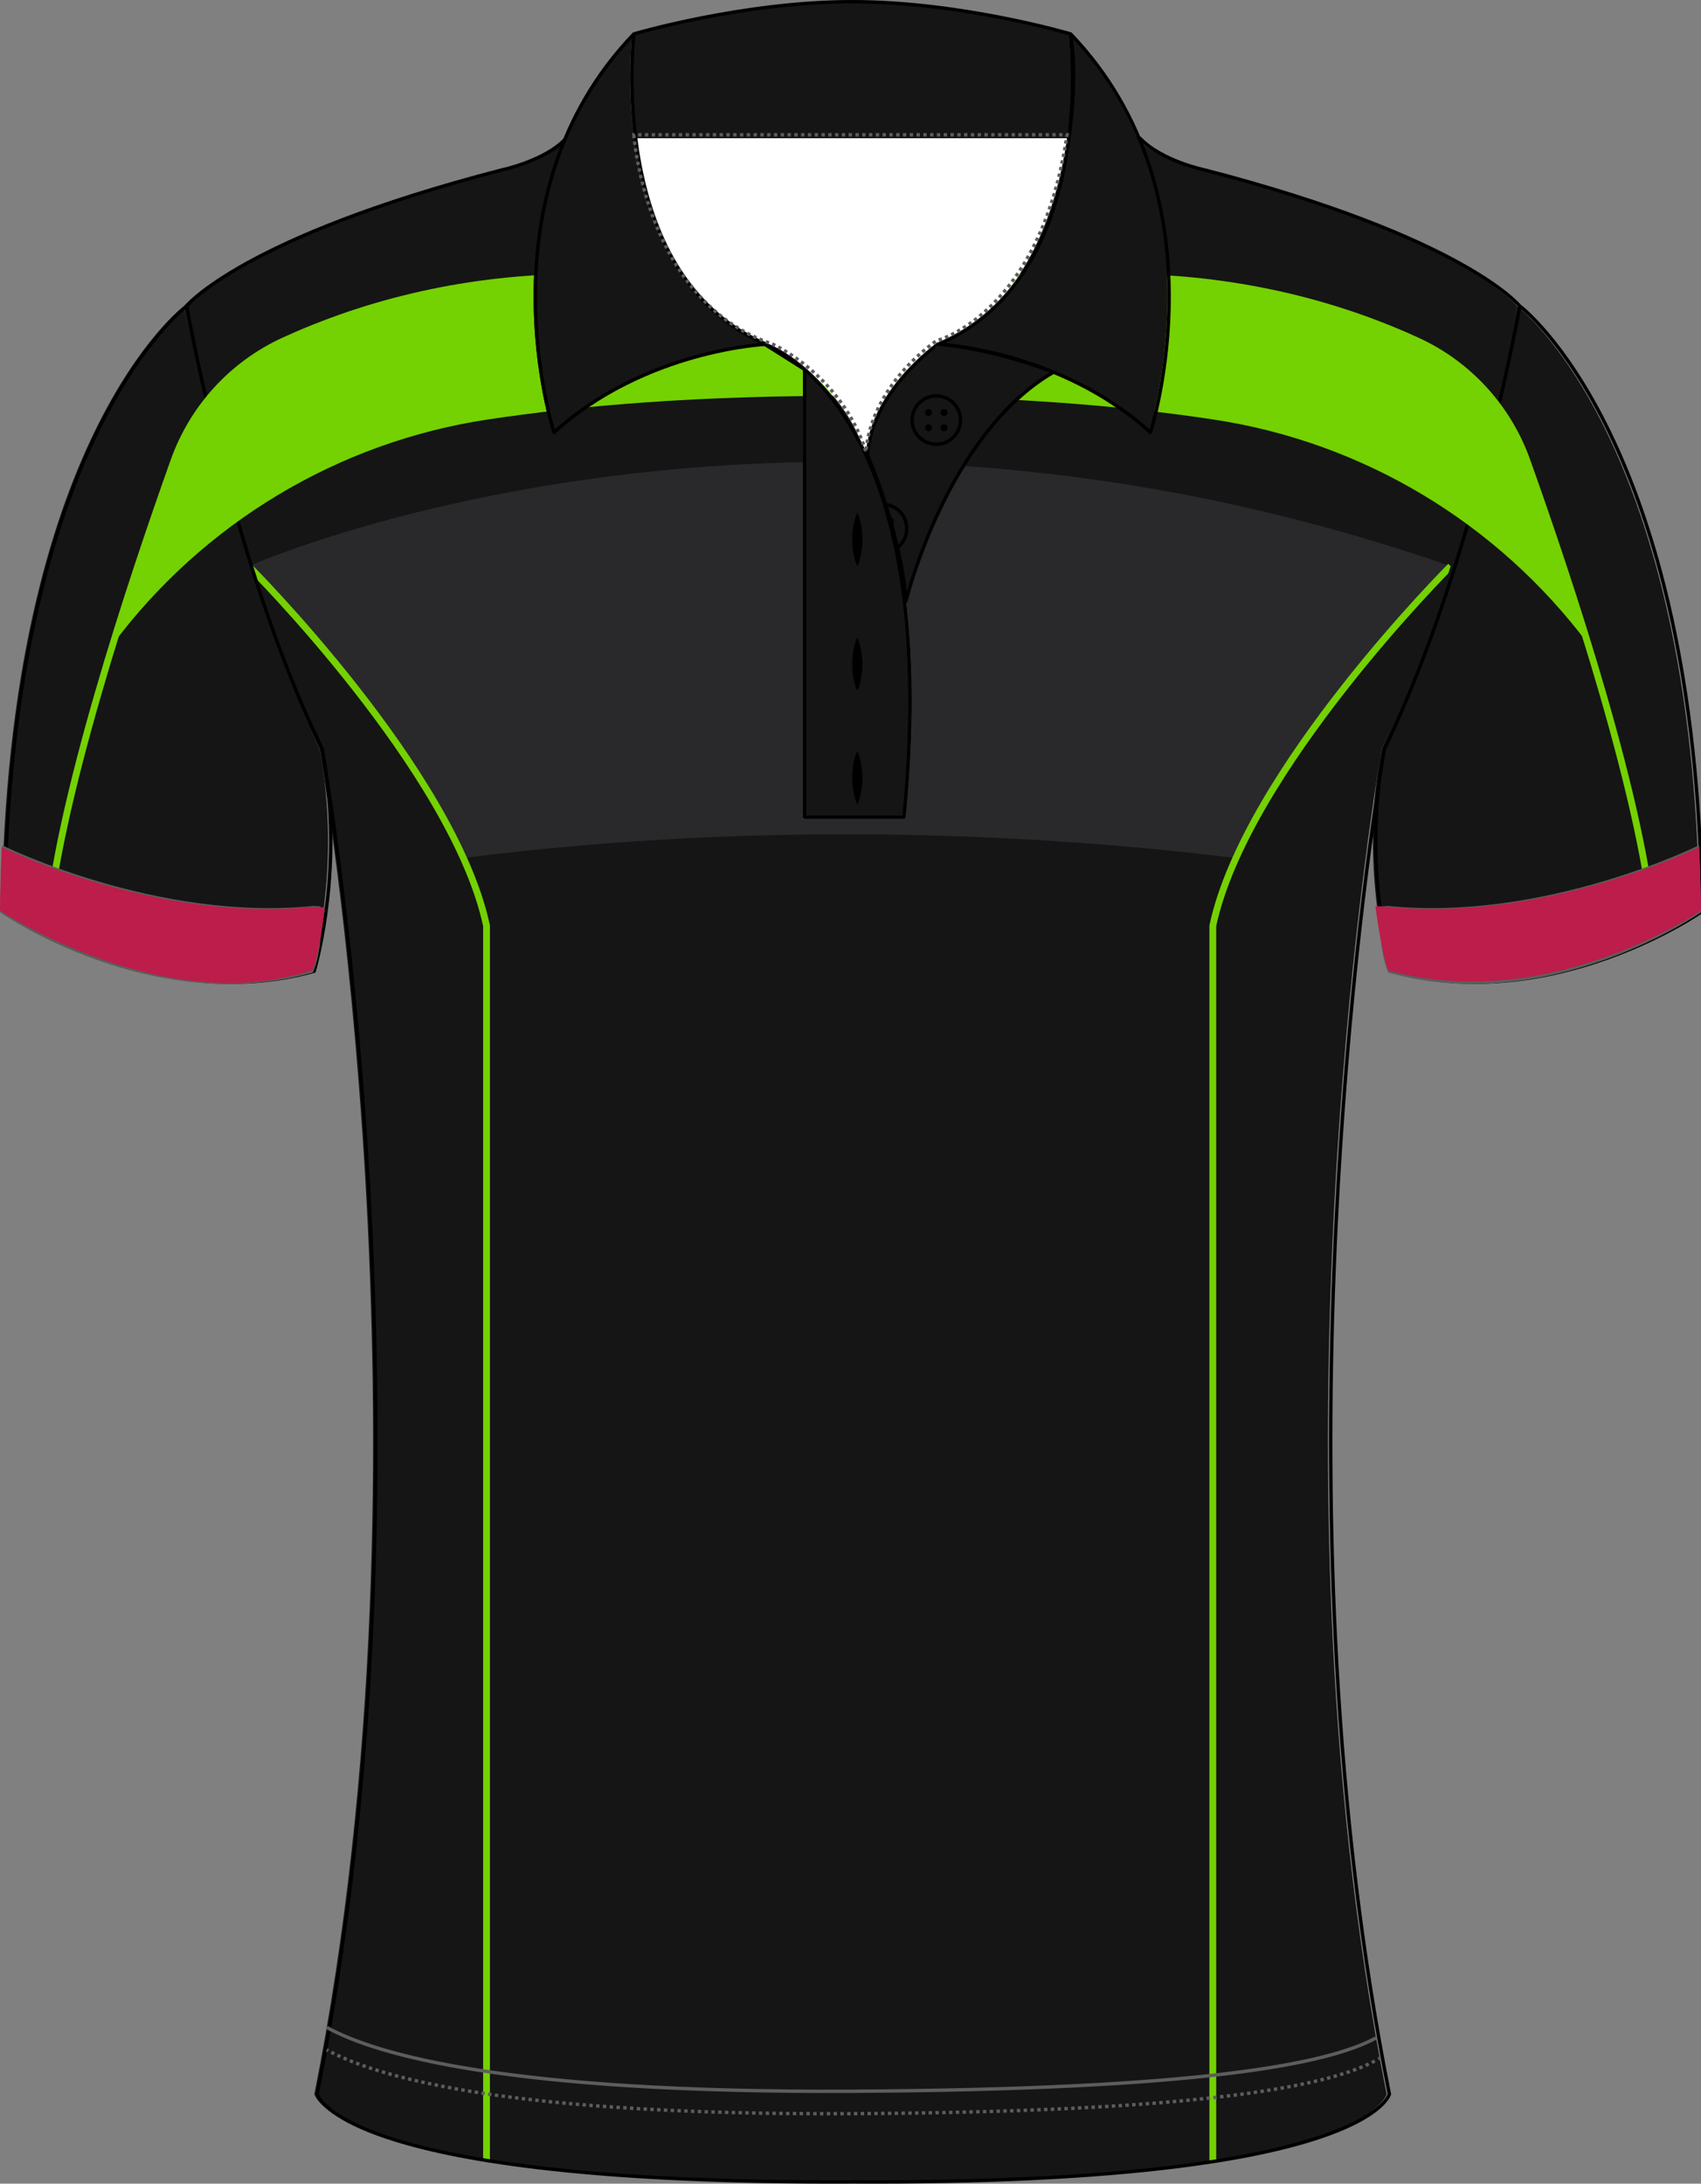<?xml version="1.0" encoding="utf-8"?>
<!-- Generator: Adobe Illustrator 19.1.0, SVG Export Plug-In . SVG Version: 6.00 Build 0)  -->
<svg version="1.1" id="Layer_1" xmlns="http://www.w3.org/2000/svg" xmlns:xlink="http://www.w3.org/1999/xlink" x="0px" y="0px"
	 viewBox="0 0 501.01 643" style="enable-background:new 0 0 501.01 643;" xml:space="preserve">
<rect x="0" y="0" width="501.01" height="643" fill="#808080" stroke="none"/>
<style type="text/css">
	<![CDATA[
	@font-face{font-family:'codaheavy';src:url('/fonts/coda-heavy-webfont.woff') format('woff')}
	text{font-family:Impact,codaheavy,sans-serif}
	.Colour1.fill{fill:#151515;}
	.Colour2.fill{fill:#74D102;}
	.Colour3.fill{fill:#29292B;}
	.Lines1.stroke{fill:none;stroke:#74D102;stroke-width:2;stroke-miterlimit:10;}
	.ArmTrim.fill{fill:#BC1D4A;}
	.Collar.fill{fill:#151515;}
	.st0{fill:none;stroke:#000000;stroke-linecap:round;stroke-linejoin:round;}
	.st1{fill:#74D102;}
	.st2{fill:#FFFFFF;}
	.st3{fill:none;stroke:#5D5D5D;stroke-miterlimit:10;}
	.st4{fill:none;stroke:#5D5D5D;stroke-miterlimit:10;stroke-dasharray:1,1;}
	.st5{fill:none;stroke:#000000;stroke-miterlimit:10;}
	.st6{fill:#5D5D5D;}
	.st7{fill:none;stroke:#5D5D5D;stroke-miterlimit:10;stroke-dasharray:1;}
	]]>
</style>
<path class="Colour1 fill" d="M250.5,642.48c-151.65,0.75-157.91-25.84-157.91-25.84c38.04-190.74,1.45-396.2,1.45-396.2
	C67.46,165.77,54.18,90.13,54.18,90.13S70.32,69.9,146.9,50.06c0,0,12.76-2.62,19.14-9.36h168.92c6.38,6.74,19.14,9.36,19.14,9.36
	c76.58,19.85,92.72,40.07,92.72,40.07s-13.28,75.65-39.86,130.32c0,0-36.59,205.46,1.45,396.2
	C408.41,616.65,402.15,643.23,250.5,642.48"/>
<path class="Colour3 fill" d="M427.27,166.72c-198.72-69.19-354.02,0-354.02,0s44.51,44.42,63.23,85.92
	c92.34-11.7,174.36-6.53,227.55,0.02C382.74,211.16,427.27,166.72,427.27,166.72z"/>
<path class="Lines1 stroke" d="M427.27,166.72c0,0-60.29,60.17-70.05,105.88v363.78"/>
<path class="Lines1 stroke" d="M73.25,166.72c0,0,60.29,60.17,70.05,105.88v363.78"/>
<path class="Colour1 fill" d="M446.82,90.13c0,0,52.18,38.95,53.68,178.25c0,0-43.92,30.71-91.22,17.6c0,0-9.27-30.58-2.32-65.53
	C406.96,220.44,430.18,173.26,446.82,90.13z"/>
<path class="Colour1 fill" d="M54.18,90.13c0,0-52.18,38.95-53.68,178.25c0,0,43.92,30.71,91.22,17.6c0,0,9.27-30.58,2.32-65.53
	C94.04,220.44,70.82,173.26,54.18,90.13z"/>
<path class="st0" d="M94.85,220.44c-0.12-0.24-0.23-0.48-0.34-0.72 M407.77,220.44c0,0-0.53,2.95-1.38,8.47 M96.24,228.91
	c-0.86-5.52-1.38-8.47-1.38-8.47 M407.77,220.44c0.12-0.24,0.23-0.48,0.34-0.72 M54.99,90.13c0,0,13.17,74.99,39.52,129.6
	 M447.63,90.13c0,0-16.14-20.22-92.72-40.07c0,0-12.76-2.62-19.14-9.36H166.85c-6.38,6.74-19.14,9.36-19.14,9.36
	C71.13,69.9,54.99,90.13,54.99,90.13 M96.24,228.91c6.31,40.54,30.65,219.84-2.83,387.73c0,0,6.26,26.59,157.91,25.84
	c151.65,0.75,157.91-25.84,157.91-25.84c-33.48-167.89-9.14-347.19-2.83-387.73 M408.12,219.73c26.35-54.62,39.52-129.6,39.52-129.6
	 M406.39,228.91c-4.1,31.28,3.71,57.06,3.71,57.06c47.3,13.11,91.22-17.6,91.22-17.6c-1.5-139.31-53.68-178.25-53.68-178.25
	 M407.77,220.44c0,0,0.12-0.25,0.34-0.72 M407.77,220.44c-0.57,2.86-1.02,5.68-1.38,8.47 M54.99,90.13c0,0-52.18,38.95-53.68,178.25
	c0,0,43.92,30.71,91.22,17.6c0,0,7.81-25.79,3.71-57.06 M94.51,219.73c0.22,0.47,0.34,0.72,0.34,0.72 M96.24,228.91
	c-0.37-2.79-0.82-5.61-1.38-8.47"/>
<path class="Lines1 stroke" d="M250.5,81.64h-79.22c-29.79,0-59.35,5.96-86.5,18.18c-0.39,0.18-0.78,0.35-1.17,0.53
	C68.5,107.26,56.86,120,51.27,135.62C38.89,170.25,16.3,237.78,13.8,275.93"/>
<path class="Lines1 stroke" d="M250.5,81.64h79.22c29.79,0,59.35,5.96,86.5,18.18c0.39,0.18,0.78,0.35,1.17,0.53
	c15.11,6.91,26.75,19.66,32.33,35.27c12.38,34.63,34.97,102.16,37.47,140.31"/>
<polygon class="st1" points="33.24,189.68 33.24,189.68 33.24,189.68 "/>
<polygon class="st1" points="467.76,189.68 467.76,189.68 467.76,189.68 "/>
<path class="Colour2 fill" d="M449.73,135.61c-5.57-15.59-17.18-28.33-32.26-35.23c-0.41-0.19-0.82-0.38-1.24-0.56
	c-27.15-12.22-56.72-18.18-86.5-18.18H250.5h-79.22c-29.79,0-59.35,5.96-86.5,18.18c-0.4,0.18-0.8,0.36-1.19,0.54
	c-15.1,6.91-26.72,19.64-32.3,35.25c-3.9,10.91-8.82,25.09-13.8,40.59l-4.24,13.48c26.66-35.65,66.28-59.49,110.37-66.15
	c27.13-4.1,62.32-7.11,106.9-6.95c44.57-0.16,79.77,2.85,106.9,6.95c44.08,6.66,83.7,30.5,110.37,66.15l-3.41-10.89
	C459.09,162.29,453.85,147.13,449.73,135.61z"/>
<path class="st2" d="M186.71,40.69c0,0,3.29,48.94,40.84,61.65c0,0,20.38,9.05,27.53,31.78c0,0,0.04-17.63,20.7-32.76
	c0,0,30.65-7.7,38.52-60.67H186.71z"/>
<g>
	<path class="st3" d="M407.13,267.38c-0.89,12.24,2.16,18.6,2.16,18.6c47.3,13.11,91.22-17.6,91.22-17.6
		c-0.07-6.45-0.25-12.69-0.52-18.72c0,0-45.27,22.28-91.25,17.6L407.13,267.38z"/>
	<path class="st3" d="M93.94,267.38c0.89,12.24-2.16,18.6-2.16,18.6c-47.3,13.11-91.22-17.6-91.22-17.6
		c0.07-6.45,0.25-12.69,0.52-18.72c0,0,45.27,22.28,91.25,17.6L93.94,267.38z"/>
</g>
<path class="st3" d="M236.99,109.16v131.51h29.28c8.29-84.73-14.39-118.85-29.25-131.87L236.99,109.16z"/>
<path class="st3" d="M96.25,597c14.67,8.05,53.26,19.29,154.26,18.79c103.23-0.51,140.87-8.07,154.79-15.72"/>
<g>
	<g>
		<path class="st3" d="M96.25,603.6c0.14,0.08,0.29,0.16,0.44,0.24"/>
		<path class="st4" d="M97.57,604.3c15.61,7.99,54.83,18.57,152.94,18.09c103.77-0.51,141.26-8.15,155.01-15.84"/>
		<path class="st3" d="M405.95,606.3c0.15-0.08,0.29-0.17,0.43-0.25"/>
	</g>
</g>
<path class="Collar fill" d="M186.19,9.99c0,0-8.51,71.4,39.04,91.37c0,0-35.54,1.5-62.56,25.96C162.66,127.32,140.14,57.92,186.19,9.99z
	 M250.5,0.5c-32.28,0-64.31,9.49-64.31,9.49s-1.23,13.91,0.52,30.71H314.3c0,0,2.82-17.17,0.52-30.71
	C314.82,9.99,282.79,0.5,250.5,0.5 M314.82,9.99c0,0,8.51,71.4-39.04,91.37c0,0,35.54,1.5,62.56,25.96
	C338.34,127.32,360.86,57.92,314.82,9.99z"/>
<path class="st0" d="M315.33,9.99c0,0,1.63,13.64-0.52,30.67 M314.81,40.65c0.14-0.87,2.75-17.49,0.52-30.67 M315.33,9.99
	c0,0-32.03-9.49-64.31-9.49S186.7,9.99,186.7,9.99 M314.81,40.65c-2.76,21.93-11.76,49.47-38.52,60.71c0,0,35.54,1.5,62.56,25.96
	c0,0,22.52-69.4-23.52-117.34 M186.7,9.99c-46.05,47.93-23.52,117.34-23.52,117.34c27.03-24.47,62.56-25.96,62.56-25.96
	C178.19,81.39,186.7,9.99,186.7,9.99"/>
<path class="Collar fill" d="M275.78,101.36c0,0-19.87,14.1-20.7,32.76c0,0,9.77,22.26,11.29,42.87c0,0,11.9-49.05,43.44-67.39
	C309.81,109.6,292.61,102.67,275.78,101.36z"/>
<path class="st0" d="M255.55,134.12c0,0,9.77,22.26,11.29,42.87c0,0,11.9-49.05,43.44-67.39c0,0-17.21-6.93-34.04-8.24
	C276.24,101.36,256.37,115.46,255.55,134.12z"/>
<g>
	<ellipse class="st5" cx="275.78" cy="123.7" rx="7.13" ry="7.12"/>
	<g>
		<circle cx="273.48" cy="121.48" r="1.01"/>
		<circle cx="278.07" cy="121.48" r="1.01"/>
		<circle cx="273.48" cy="125.93" r="1.01"/>
		<circle cx="278.07" cy="125.93" r="1.01"/>
	</g>
</g>
<g>
	<ellipse class="st5" cx="259.94" cy="155.63" rx="7.13" ry="7.12"/>
	<g>
		<circle class="st6" cx="257.65" cy="153.41" r="1.01"/>
		<circle cx="262.24" cy="153.41" r="1.01"/>
		<circle class="st6" cx="257.65" cy="157.86" r="1.01"/>
		<circle class="st6" cx="262.24" cy="157.86" r="1.01"/>
	</g>
</g>
<path class="Collar fill" d="M225.23,101.36c0,0,53.05,16.48,41.04,139.31h-29.28V108.79"/>
<path class="st0" d="M225.23,101.36l11.76,7.43v131.88h29.28C278.28,117.84,225.23,101.36,225.23,101.36z"/>
<path d="M252.51,151c0,0,0.5,0.98,0.86,2.46c0.4,1.47,0.64,3.44,0.64,5.41c0,1.97-0.24,3.93-0.64,5.41
	c-0.36,1.47-0.86,2.46-0.86,2.46s-0.51-0.98-0.86-2.46c-0.4-1.47-0.64-3.44-0.64-5.41c0-1.97,0.24-3.93,0.64-5.41
	C252.01,151.98,252.51,151,252.51,151z"/>
<path d="M252.51,187.69c0,0,0.5,0.98,0.86,2.46c0.4,1.47,0.64,3.44,0.64,5.41c0,1.97-0.24,3.93-0.64,5.41
	c-0.36,1.47-0.86,2.46-0.86,2.46s-0.51-0.98-0.86-2.46c-0.4-1.47-0.64-3.44-0.64-5.41c0-1.97,0.24-3.93,0.64-5.41
	C252.01,188.68,252.51,187.69,252.51,187.69z"/>
<path d="M252.51,221.15c0,0,0.5,0.98,0.86,2.46c0.4,1.47,0.64,3.44,0.64,5.41c0,1.97-0.24,3.93-0.64,5.41
	c-0.36,1.47-0.86,2.46-0.86,2.46s-0.51-0.98-0.86-2.46c-0.4-1.47-0.64-3.44-0.64-5.41c0-1.97,0.24-3.93,0.64-5.41
	C252.01,222.13,252.51,221.15,252.51,221.15z"/>
<g>
	<path class="st7" d="M0.86,253.77c0,0,32.62,21.54,93.18,18.54"/>
	<path class="st7" d="M500.22,253.77c0,0-32.62,21.54-93.18,18.54"/>
</g>
<path class="st7" d="M186.71,39.69c0,0,3.29,48.94,40.84,61.65c0,0,20.38,9.05,27.53,31.78c0,0,0.04-17.63,20.7-32.76
	c0,0,30.65-7.7,38.52-60.67H186.71z"/>
<path class="ArmTrim fill" d="M405.09,266.82c1.83,13.67,3.75,18.93,3.75,18.93c47.57,13.11,92.16-17.6,92.16-17.6
	c-0.07-6.45-0.25-12.69-0.53-18.72c0,0-45.53,22.28-91.78,17.6L405.09,266.82z"/>
<path class="ArmTrim fill" d="M95.59,267.16c-1.13,12.25-3.46,18.46-3.46,18.46C48.48,300.3,0,268.16,0,268.16
	c0.07-6.45,0.25-12.69,0.52-18.72c0,0,45.27,22.28,91.25,17.6L95.59,267.16z"/>
<g id="FBodyLogos"></g>
</svg>
